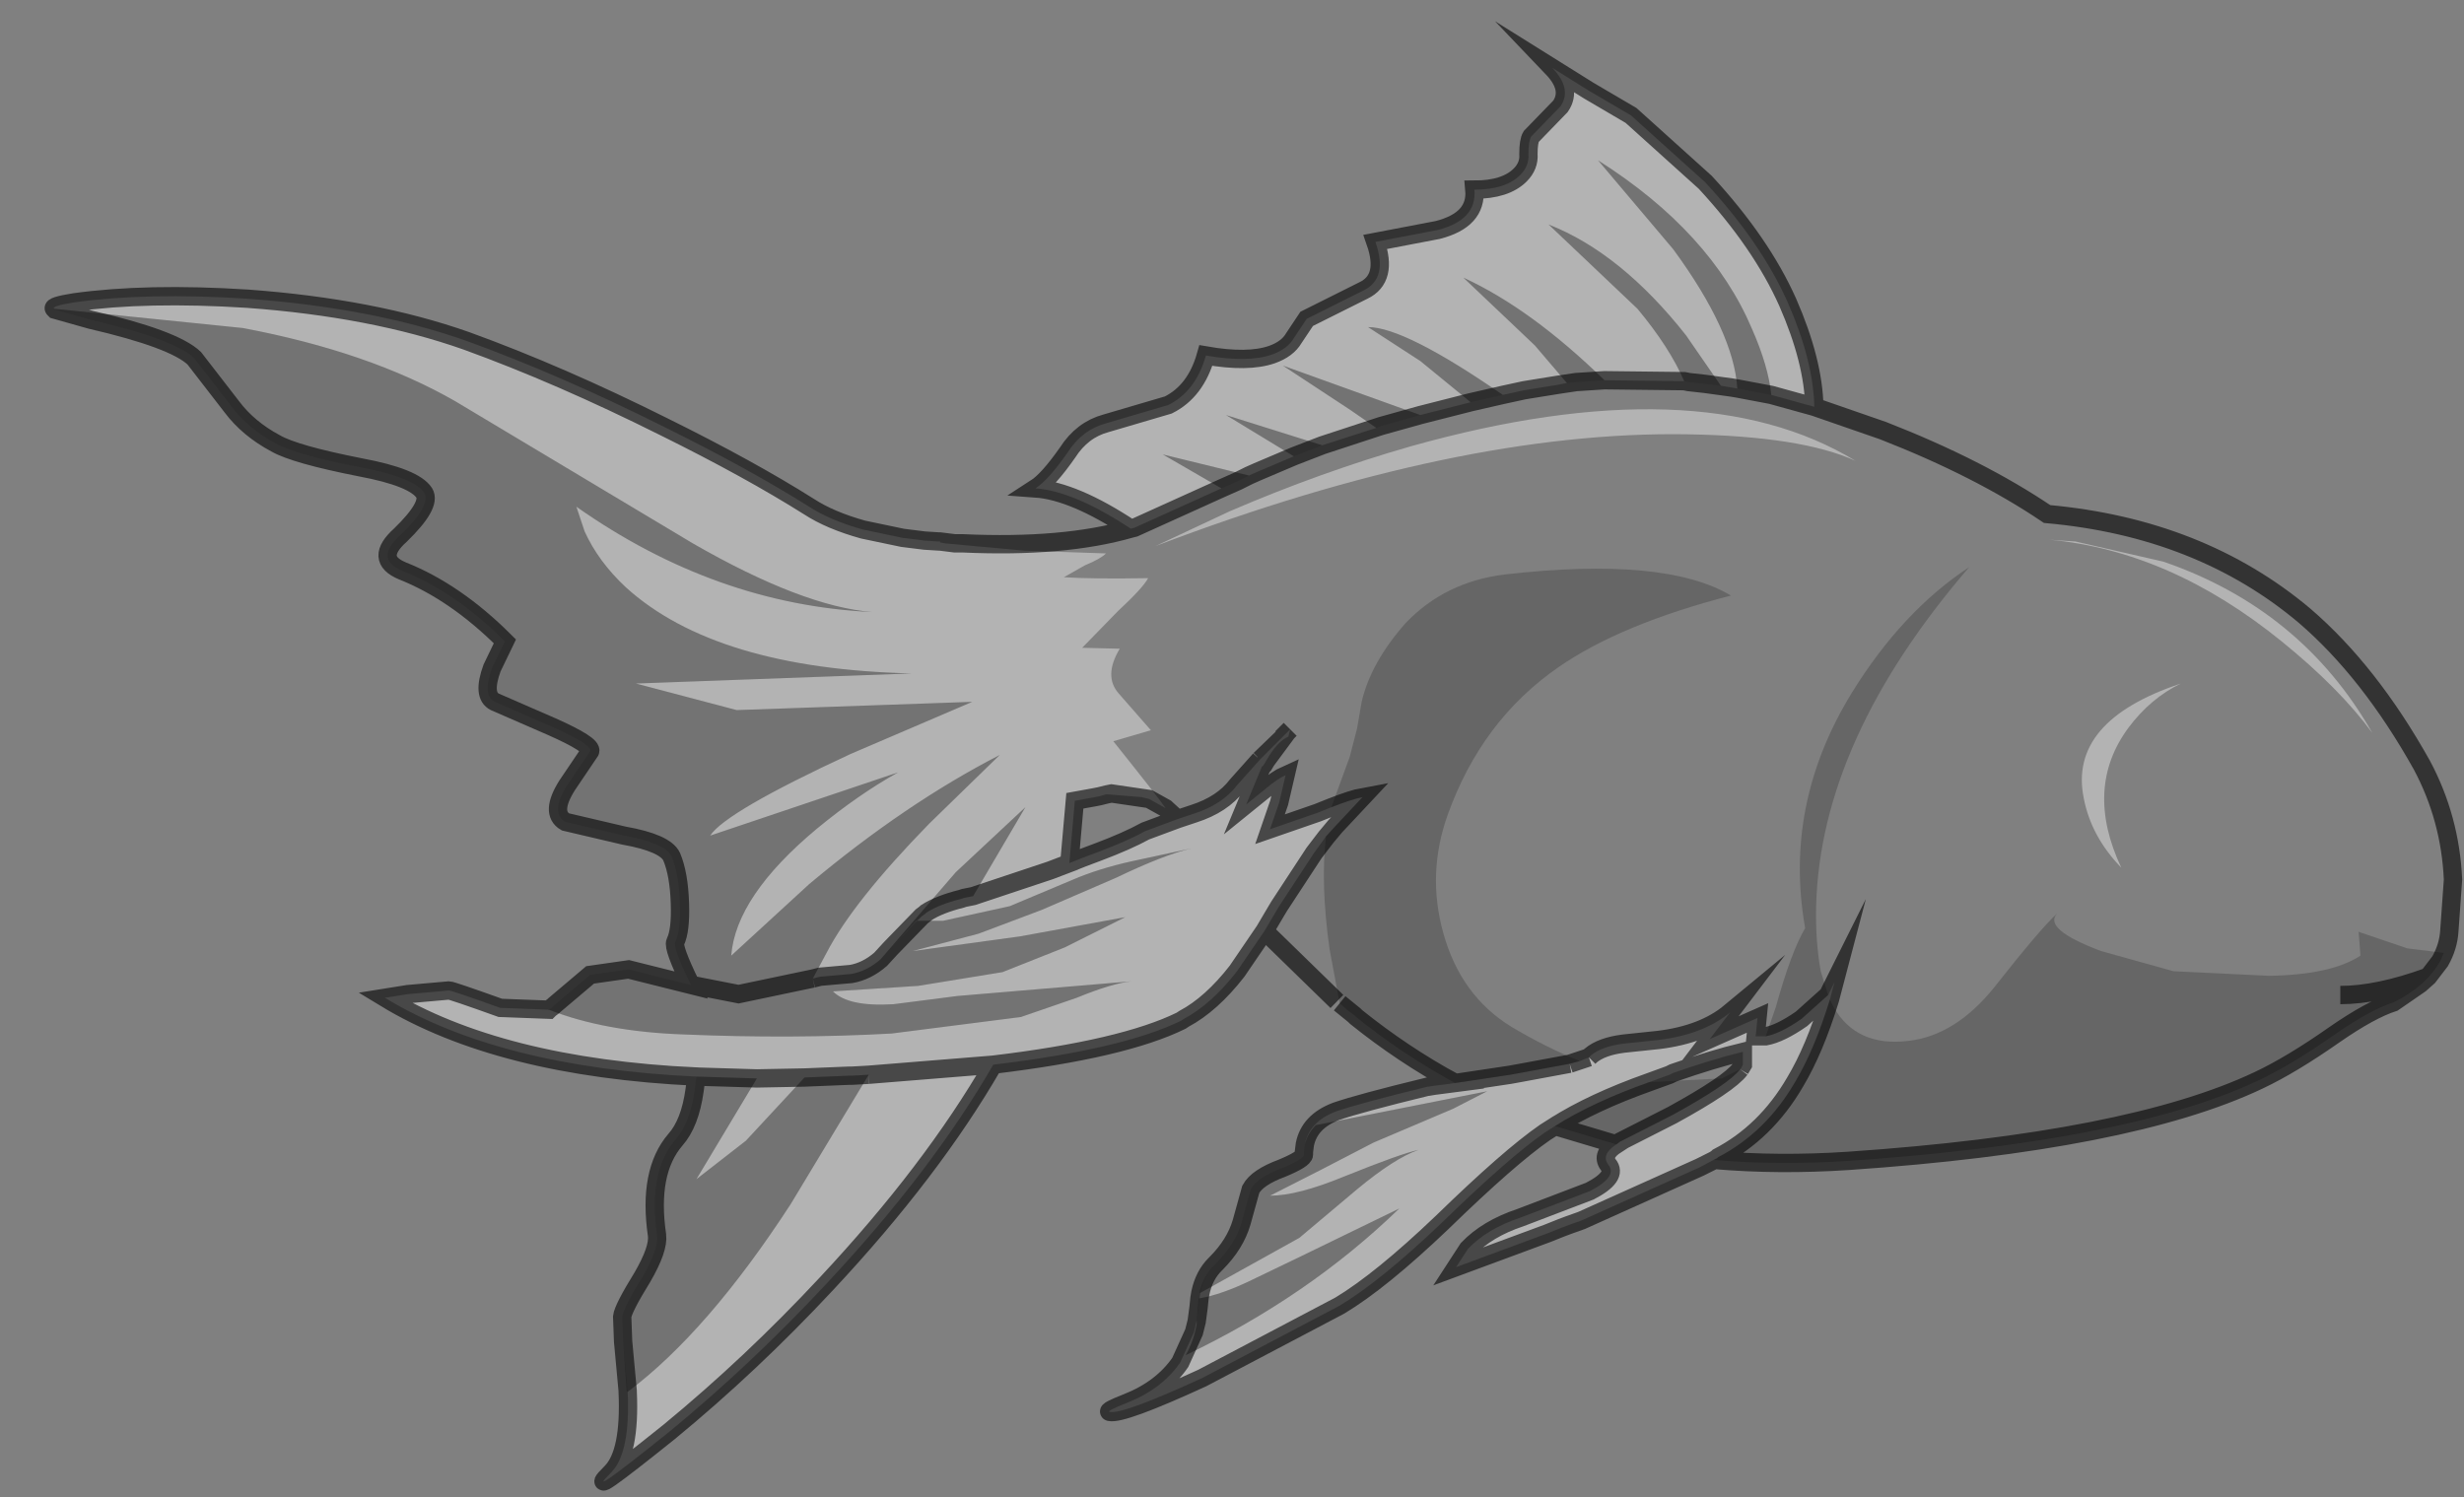 <?xml version="1.0" encoding="UTF-8" standalone="no"?>
<svg xmlns:xlink="http://www.w3.org/1999/xlink" height="81.7px" width="134.45px" xmlns="http://www.w3.org/2000/svg">
  <rect width="100%" height="100%" fill="#808080" stroke="none"/>
  <g transform="matrix(1.0, 0.0, 0.0, 1.0, 68.35, 42.25)">
    <path d="M-6.65 -13.4 Q-9.75 -15.45 -11.85 -15.6 -11.15 -16.05 -10.1 -17.55 -9.3 -18.8 -8.0 -19.15 L-4.6 -20.15 Q-3.1 -20.9 -2.55 -22.85 -0.25 -22.45 1.05 -22.9 1.9 -23.2 2.25 -23.8 L2.95 -24.85 6.05 -26.4 Q7.4 -27.05 6.7 -29.05 L10.1 -29.7 Q12.25 -30.25 12.1 -31.9 13.8 -31.9 14.6 -32.7 15.1 -33.2 15.05 -33.85 15.05 -34.55 15.2 -34.8 L16.8 -36.45 Q17.45 -37.4 16.35 -38.55 L18.35 -37.3 20.65 -35.95 24.7 -32.3 Q27.75 -29.0 29.2 -25.75 30.6 -22.55 30.65 -20.05 L28.3 -20.7 Q28.15 -22.25 27.25 -24.3 25.0 -29.6 18.85 -33.5 L22.95 -28.65 Q26.25 -24.15 26.45 -21.05 L26.15 -21.1 25.55 -21.2 23.65 -23.95 Q20.1 -28.45 16.15 -30.0 L21.0 -25.4 Q22.75 -23.3 23.55 -21.45 L19.2 -21.5 Q15.2 -25.4 11.5 -27.1 L15.4 -23.4 17.15 -21.35 16.65 -21.25 15.1 -21.0 14.8 -20.95 13.65 -20.7 Q8.3 -24.4 6.3 -24.4 L9.15 -22.55 11.9 -20.3 9.15 -19.6 1.65 -22.3 5.3 -19.9 6.75 -18.9 3.8 -17.95 -1.45 -19.6 2.25 -17.35 0.25 -16.5 -0.2 -16.3 -4.9 -17.45 -1.7 -15.6 -6.45 -13.45 -6.65 -13.4 M24.4 21.45 L17.95 24.35 17.25 24.6 16.85 24.75 16.1 25.05 11.1 26.9 11.75 25.9 Q12.8 24.8 14.6 24.2 L18.4 22.75 Q19.95 21.95 19.4 21.3 19.0 20.75 19.85 20.2 L20.05 20.05 22.9 18.6 Q26.0 16.9 26.6 16.1 L26.65 16.05 26.75 15.85 26.75 15.8 26.75 15.15 Q25.1 15.55 22.95 16.3 L22.75 16.4 21.65 16.8 Q18.55 17.9 16.5 19.2 L15.95 19.55 Q14.0 20.9 10.35 24.45 7.0 27.65 4.75 29.0 L-2.75 32.95 Q-7.1 34.95 -7.8 34.8 -8.0 34.75 -6.85 34.3 -4.95 33.55 -3.95 32.1 L-3.2 30.45 -3.05 29.8 -3.05 29.85 -3.05 30.0 Q-3.2 30.9 -3.65 31.7 3.05 28.5 8.0 23.7 L2.65 26.3 -0.05 27.6 Q-1.7 28.4 -2.9 28.6 L-2.85 28.3 2.55 25.3 5.7 22.65 Q7.75 20.95 9.05 20.5 8.1 20.7 5.0 21.95 2.45 23.0 0.95 23.0 L3.8 21.55 6.6 20.1 10.95 18.25 12.8 17.3 3.45 19.15 Q3.0 19.6 2.85 20.2 3.1 18.95 4.55 18.4 5.85 17.95 9.55 17.05 L9.6 17.05 9.9 17.0 11.05 16.85 14.05 16.4 14.6 16.3 17.3 15.8 17.85 15.65 18.35 15.45 18.45 15.35 Q19.05 14.85 20.25 14.7 L22.15 14.5 Q24.6 14.2 26.05 13.0 L24.95 14.45 27.55 13.3 27.45 14.3 28.0 14.3 Q28.8 14.15 29.95 13.35 L31.4 12.05 31.75 11.35 31.5 12.3 Q30.65 15.05 29.6 16.8 28.0 19.55 25.4 20.9 L25.35 20.95 25.15 21.05 24.4 21.45 M0.65 8.55 L-0.85 10.75 Q-2.25 12.55 -3.75 13.35 L-3.9 13.45 Q-7.05 15.0 -14.15 15.85 -17.5 21.65 -23.25 27.8 -27.35 32.2 -31.85 35.9 -36.65 39.75 -35.0 38.1 -33.95 37.05 -34.1 33.7 -29.75 30.45 -25.2 23.45 L-20.95 16.4 -21.85 16.45 -22.0 16.45 -24.45 16.55 -27.65 20.0 -30.35 22.1 -27.65 17.6 -27.05 16.6 -30.35 16.5 Q-41.1 16.0 -47.35 12.2 L-46.1 12.0 -43.85 11.8 Q-43.7 11.8 -41.05 12.75 L-38.4 12.85 Q-35.35 14.05 -31.05 14.2 -25.15 14.45 -19.7 14.15 L-12.65 13.25 -9.6 12.2 Q-7.65 11.4 -6.6 11.3 L-16.1 12.1 -19.6 12.55 Q-22.05 12.7 -22.9 11.85 L-18.25 11.55 -13.65 10.8 -10.25 9.45 -6.95 7.8 -12.7 8.85 -18.55 9.65 -14.95 8.7 -11.5 7.4 -7.45 5.65 Q-4.85 4.4 -3.35 4.05 L-6.6 4.75 Q-8.4 5.15 -9.8 5.75 L-13.25 7.2 -16.9 8.0 -18.35 8.0 -18.55 8.2 -18.05 7.75 -17.85 7.6 -17.8 7.55 Q-17.1 7.1 -15.9 6.8 L-15.75 6.75 -15.25 6.65 -12.4 1.8 -16.2 5.35 -20.3 10.1 Q-21.05 10.75 -21.9 10.9 L-23.6 11.05 -24.0 11.15 -23.25 9.75 Q-21.8 6.95 -17.65 2.7 L-13.8 -1.05 Q-18.95 1.6 -24.2 6.0 L-28.45 9.9 Q-28.2 6.65 -23.75 2.95 -21.5 1.1 -19.35 -0.1 L-29.6 3.35 Q-28.75 2.05 -21.95 -1.1 L-15.3 -3.95 -28.15 -3.5 -33.65 -4.95 -18.6 -5.5 Q-29.3 -5.75 -34.2 -10.2 -35.7 -11.6 -36.45 -13.25 L-36.9 -14.6 Q-29.3 -9.25 -20.75 -8.85 -24.55 -9.15 -30.55 -12.6 L-43.5 -20.35 Q-48.2 -23.05 -55.1 -24.35 L-65.4 -25.4 Q-65.55 -25.55 -64.3 -25.75 -60.35 -26.3 -54.85 -25.95 -48.0 -25.45 -42.9 -23.65 -37.8 -21.8 -32.1 -18.95 -27.45 -16.65 -24.2 -14.6 -23.05 -13.85 -21.25 -13.35 L-19.1 -12.9 -18.25 -12.8 -17.9 -12.75 -17.1 -12.7 -17.05 -12.7 -17.05 -12.65 -16.8 -12.6 -12.45 -12.2 -8.0 -12.05 Q-8.3 -11.75 -9.15 -11.4 L-10.3 -10.75 Q-8.75 -10.65 -5.7 -10.7 -6.0 -10.15 -7.35 -8.9 L-9.3 -6.9 -7.25 -6.85 Q-8.15 -5.35 -7.3 -4.4 L-5.55 -2.4 -7.6 -1.8 Q-5.0 1.45 -4.75 1.85 L-5.65 1.35 -7.7 1.05 -7.95 1.1 -7.7 1.05 -5.65 1.35 -6.05 1.25 -7.9 1.1 -7.95 1.1 -8.0 1.1 -8.35 1.2 -8.6 1.25 -9.7 1.45 -10.0 4.85 -11.05 5.25 -15.25 6.65 -11.05 5.25 -10.0 4.85 Q-9.4 4.6 -8.45 4.25 -6.85 3.65 -5.85 3.1 L-4.1 2.45 -3.2 2.15 Q-1.65 1.65 -0.85 0.6 L0.4 -0.8 1.9 -2.3 2.05 -2.45 1.95 -2.05 Q1.35 -1.8 0.75 -0.75 L0.6 -0.5 0.5 -0.4 -0.35 1.65 0.7 0.8 Q1.35 0.25 1.8 0.05 L1.45 1.55 0.95 3.0 3.55 2.1 4.3 1.8 Q5.45 1.35 6.0 1.25 L4.5 2.85 4.0 3.4 3.35 4.3 1.45 7.2 1.3 7.45 0.65 8.55 M0.75 -0.75 L1.75 -2.1 1.75 -2.15 1.8 -2.2 1.9 -2.3 1.8 -2.2 1.75 -2.15 1.75 -2.1 0.75 -0.75 M1.75 -2.1 L0.4 -0.8 1.75 -2.1 M23.7 -18.55 Q11.25 -18.75 -5.3 -12.45 L-1.25 -14.35 Q3.75 -16.5 8.65 -17.9 24.35 -22.3 32.9 -17.1 29.95 -18.45 23.7 -18.55 M44.9 -12.7 L49.7 -11.6 Q57.25 -9.0 61.1 -2.25 59.3 -4.7 56.15 -7.25 50.05 -12.2 43.45 -12.8 L44.9 -12.7 M47.8 -2.55 Q45.35 0.75 47.4 5.1 45.75 3.4 45.35 1.3 44.5 -2.9 50.65 -4.95 49.0 -4.15 47.8 -2.55 M-27.05 16.6 L-24.45 16.55 -27.05 16.6 M-3.2 30.45 L-3.05 29.85 -3.2 30.45 M-20.95 16.4 L-14.15 15.85 -20.95 16.4 M18.35 15.45 L17.3 15.8 18.35 15.45" fill="#ffffff" fill-opacity="0.4" fill-rule="evenodd" stroke="none"/>
    <path d="M64.8 10.2 Q64.0 11.6 62.25 12.45 61.0 12.85 59.05 14.2 56.7 15.85 54.9 16.7 47.85 20.05 32.5 21.1 28.7 21.35 25.2 21.05 L25.15 21.05 25.35 20.95 25.2 21.05 25.35 20.95 25.4 20.9 Q28.0 19.55 29.6 16.8 30.65 15.05 31.5 12.3 L31.7 12.7 Q32.95 14.9 35.8 14.55 38.35 14.25 40.45 11.65 43.05 8.35 43.9 7.6 43.1 8.45 46.3 9.65 L50.25 10.75 55.45 11.0 Q58.85 10.95 60.45 9.9 L60.35 8.6 63.0 9.5 65.0 9.75 64.8 10.2 64.15 11.05 63.7 11.45 62.25 12.45 63.7 11.45 64.15 11.05 64.8 10.2 M19.85 20.2 L16.5 19.2 Q18.55 17.9 21.65 16.8 L25.6 16.6 26.6 16.1 Q26.0 16.9 22.9 18.6 L20.05 20.05 19.85 20.2 M-3.05 29.8 L-2.95 28.6 -2.9 28.6 -2.95 29.1 -3.05 29.85 -3.05 29.8 M-2.85 28.3 L-2.9 28.3 Q-2.75 27.55 -2.2 26.9 L-2.05 26.75 Q-2.65 27.35 -2.85 28.3 M11.05 16.85 Q8.2 15.3 5.65 13.25 L5.55 13.15 5.15 12.85 4.75 12.5 4.2 9.55 Q3.7 6.0 4.0 3.45 L4.0 3.4 4.5 2.85 6.0 1.25 Q5.45 1.35 4.3 1.8 L4.35 1.65 5.3 -0.95 5.7 -2.5 5.95 -3.95 Q6.45 -6.1 8.35 -8.25 10.5 -10.5 13.75 -10.9 22.5 -11.9 26.1 -9.75 20.1 -8.2 16.7 -5.85 12.5 -2.95 10.65 2.2 9.5 5.4 10.4 8.65 11.35 12.1 14.15 13.8 16.0 14.9 17.85 15.65 L17.3 15.8 14.6 16.3 14.05 16.4 11.05 16.85 M-34.1 33.7 L-34.15 33.7 -34.35 30.95 -34.1 33.65 -34.1 33.7 M-38.4 12.85 L-38.45 12.85 -38.35 12.8 -38.4 12.85 M-65.35 -25.35 L-65.45 -25.4 -65.4 -25.4 -65.35 -25.35 M28.0 14.3 L28.55 12.7 Q29.4 9.65 30.15 8.4 28.95 1.65 32.7 -4.45 35.45 -8.9 39.1 -11.3 31.0 -1.9 30.75 7.15 30.7 9.1 31.0 10.75 L31.4 12.05 29.95 13.35 Q28.8 14.15 28.0 14.3 M59.35 12.05 Q61.4 12.05 64.15 11.05 61.4 12.05 59.35 12.05 M4.5 2.85 L4.0 3.45 4.5 2.85" fill="#000000" fill-opacity="0.2" fill-rule="evenodd" stroke="none"/>
    <path d="M30.65 -20.05 L34.4 -18.75 Q39.65 -16.7 43.35 -14.2 51.7 -13.45 57.4 -8.65 60.95 -5.6 63.8 -0.5 65.35 2.4 65.5 5.75 L65.3 8.55 Q65.25 9.4 64.8 10.2 L65.0 9.75 63.0 9.5 60.35 8.6 60.45 9.9 Q58.85 10.95 55.45 11.0 L50.25 10.75 46.3 9.65 Q43.1 8.45 43.9 7.6 43.05 8.35 40.45 11.65 38.35 14.25 35.8 14.55 32.95 14.9 31.7 12.7 L31.5 12.3 31.75 11.35 31.4 12.05 31.0 10.75 Q30.7 9.1 30.75 7.15 31.0 -1.9 39.1 -11.3 35.45 -8.9 32.7 -4.45 28.95 1.65 30.15 8.4 29.4 9.65 28.55 12.7 L28.0 14.3 27.45 14.3 27.55 13.3 24.95 14.45 26.05 13.0 Q24.6 14.2 22.15 14.5 L20.25 14.7 Q19.05 14.85 18.45 15.35 L18.35 15.45 17.85 15.65 Q16.0 14.9 14.15 13.8 11.35 12.1 10.4 8.65 9.5 5.4 10.65 2.2 12.5 -2.95 16.7 -5.85 20.1 -8.2 26.1 -9.75 22.5 -11.9 13.75 -10.9 10.5 -10.5 8.35 -8.25 6.45 -6.1 5.95 -3.95 L5.7 -2.5 5.3 -0.95 4.35 1.65 4.3 1.8 3.55 2.1 0.95 3.0 1.45 1.55 1.8 0.05 Q1.35 0.25 0.7 0.8 L-0.35 1.65 0.5 -0.4 0.6 -0.5 0.75 -0.75 Q1.35 -1.8 1.95 -2.05 L2.05 -2.45 1.9 -2.3 0.4 -0.8 -0.85 0.6 Q-1.65 1.65 -3.2 2.15 L-4.1 2.45 -4.15 2.4 -4.75 1.85 Q-5.0 1.45 -7.6 -1.8 L-5.55 -2.4 -7.3 -4.4 Q-8.15 -5.35 -7.25 -6.85 L-9.3 -6.9 -7.35 -8.9 Q-6.0 -10.15 -5.7 -10.7 -8.75 -10.65 -10.3 -10.75 L-9.15 -11.4 Q-8.3 -11.75 -8.0 -12.05 L-12.45 -12.2 -16.8 -12.6 -17.05 -12.65 -16.25 -12.6 -15.8 -12.6 Q-10.3 -12.35 -6.65 -13.4 L-6.45 -13.45 -1.7 -15.6 -0.8 -16.0 -0.3 -16.25 -0.2 -16.3 0.25 -16.5 2.25 -17.35 3.8 -17.95 6.75 -18.9 7.0 -19.0 9.15 -19.6 11.9 -20.3 13.65 -20.7 14.8 -20.95 15.1 -21.0 16.65 -21.25 17.15 -21.35 17.65 -21.4 19.2 -21.5 23.55 -21.45 23.8 -21.4 24.7 -21.3 25.55 -21.2 26.15 -21.1 26.45 -21.05 28.3 -20.7 30.65 -20.05 M4.75 12.5 L4.6 12.4 0.65 8.55 1.3 7.45 1.45 7.2 3.35 4.3 4.0 3.4 4.0 3.45 3.35 4.3 4.0 3.45 Q3.7 6.0 4.2 9.55 L4.75 12.5 M17.65 -21.4 L16.65 -21.25 17.65 -21.4 M3.8 -17.95 L7.0 -19.0 3.8 -17.95 M26.15 -21.1 L24.7 -21.3 26.15 -21.1 M47.8 -2.55 Q49.0 -4.15 50.65 -4.95 44.5 -2.9 45.35 1.3 45.75 3.4 47.4 5.1 45.35 0.75 47.8 -2.55 M44.9 -12.7 L43.45 -12.8 Q50.05 -12.2 56.15 -7.25 59.3 -4.7 61.1 -2.25 57.25 -9.0 49.7 -11.6 L44.9 -12.7 M23.7 -18.55 Q29.95 -18.45 32.9 -17.1 24.35 -22.3 8.65 -17.9 3.75 -16.5 -1.25 -14.35 L-5.3 -12.45 Q11.25 -18.75 23.7 -18.55 M-8.35 1.2 L-8.0 1.1 -7.95 1.1 -8.35 1.2 -7.95 1.1 -7.9 1.1 -8.35 1.2 M26.6 16.1 L25.6 16.6 21.65 16.8 22.75 16.4 22.95 16.3 Q25.1 15.55 26.75 15.15 L26.75 15.8 26.75 15.85 26.65 16.05 26.6 16.1 26.75 15.85 26.6 16.1" fill="#ffffff" fill-opacity="0.0" fill-rule="evenodd" stroke="none"/>
    <path d="M-2.05 26.75 L-2.0 26.7 Q-0.95 25.65 -0.6 24.45 L-0.1 22.65 Q0.25 22.0 1.6 21.5 2.8 21.0 2.8 20.75 L2.8 20.65 2.8 20.6 2.85 20.2 Q3.0 19.6 3.45 19.15 L12.8 17.3 10.95 18.25 6.6 20.1 3.8 21.55 0.95 23.0 Q2.45 23.0 5.0 21.95 8.1 20.7 9.05 20.5 7.75 20.95 5.7 22.65 L2.55 25.3 -2.85 28.3 Q-2.65 27.35 -2.05 26.75 M-34.35 30.95 L-34.4 29.6 Q-34.35 29.15 -33.3 27.45 -32.4 25.9 -32.5 25.15 -33.0 21.7 -31.5 19.95 -30.7 19.05 -30.45 17.25 L-30.35 16.5 -27.05 16.6 -27.65 17.6 -30.35 22.1 -27.65 20.0 -24.45 16.55 -22.0 16.45 -21.85 16.45 -20.95 16.4 -25.2 23.45 Q-29.75 30.45 -34.1 33.7 L-34.1 33.65 -34.35 30.95 M-38.15 12.65 L-38.1 12.6 -36.15 10.95 -34.05 10.65 -30.65 11.5 Q-31.65 9.45 -31.5 9.15 -31.2 8.55 -31.25 7.05 -31.3 5.45 -31.7 4.5 -32.05 3.75 -34.3 3.35 L-37.5 2.6 Q-38.35 2.1 -37.4 0.6 L-36.15 -1.25 Q-36.0 -1.6 -38.25 -2.6 L-41.35 -3.95 Q-42.05 -4.3 -41.5 -5.8 L-40.8 -7.25 Q-43.5 -9.95 -46.4 -11.1 -47.95 -11.75 -46.5 -13.05 -44.8 -14.7 -45.2 -15.35 -45.75 -16.2 -48.7 -16.75 -52.25 -17.45 -53.3 -18.05 -54.8 -18.85 -55.7 -20.05 L-57.75 -22.7 Q-58.85 -23.75 -63.4 -24.8 L-65.35 -25.35 -65.4 -25.4 -55.1 -24.35 Q-48.2 -23.05 -43.5 -20.35 L-30.55 -12.6 Q-24.55 -9.15 -20.75 -8.85 -29.3 -9.25 -36.9 -14.6 L-36.45 -13.25 Q-35.7 -11.6 -34.2 -10.2 -29.3 -5.75 -18.6 -5.5 L-33.65 -4.95 -28.15 -3.5 -15.3 -3.95 -21.95 -1.1 Q-28.75 2.05 -29.6 3.35 L-19.35 -0.1 Q-21.5 1.1 -23.75 2.95 -28.2 6.65 -28.45 9.9 L-24.2 6.0 Q-18.95 1.6 -13.8 -1.05 L-17.65 2.7 Q-21.8 6.95 -23.25 9.75 L-24.0 11.15 -23.6 11.05 -21.9 10.9 Q-21.05 10.75 -20.3 10.1 L-16.2 5.35 -12.4 1.8 -15.25 6.65 -15.75 6.75 -15.9 6.8 Q-17.1 7.1 -17.8 7.55 L-17.85 7.6 -18.05 7.75 -19.75 9.5 -18.55 8.2 -18.35 8.0 -16.9 8.0 -13.25 7.2 -9.8 5.75 Q-8.4 5.15 -6.6 4.75 L-3.35 4.05 Q-4.85 4.4 -7.45 5.65 L-11.5 7.4 -14.95 8.7 -18.55 9.65 -12.7 8.85 -6.95 7.8 -10.25 9.45 -13.65 10.8 -18.25 11.55 -22.9 11.85 Q-22.05 12.7 -19.6 12.55 L-16.1 12.1 -6.6 11.3 Q-7.65 11.4 -9.6 12.2 L-12.65 13.25 -19.7 14.15 Q-25.15 14.45 -31.05 14.2 -35.35 14.05 -38.4 12.85 L-38.35 12.8 -38.3 12.8 -38.15 12.65 M-1.7 -15.6 L-4.9 -17.45 -0.2 -16.3 -0.3 -16.25 -0.8 -16.0 -1.7 -15.6 M2.25 -17.35 L-1.45 -19.6 3.8 -17.95 2.25 -17.35 M6.75 -18.9 L5.3 -19.9 1.65 -22.3 9.15 -19.6 7.0 -19.0 6.75 -18.9 M11.9 -20.3 L9.15 -22.55 6.3 -24.4 Q8.3 -24.4 13.65 -20.7 L11.9 -20.3 M17.15 -21.35 L15.4 -23.4 11.5 -27.1 Q15.2 -25.4 19.2 -21.5 L17.65 -21.4 17.15 -21.35 M23.55 -21.45 Q22.75 -23.3 21.0 -25.4 L16.15 -30.0 Q20.1 -28.45 23.65 -23.95 L25.55 -21.2 24.7 -21.3 23.8 -21.4 23.55 -21.45 M26.45 -21.05 Q26.25 -24.15 22.95 -28.65 L18.85 -33.5 Q25.0 -29.6 27.25 -24.3 28.15 -22.25 28.3 -20.7 L26.45 -21.05 M-20.3 10.1 L-19.75 9.5 -20.3 10.1 M-30.65 11.5 L-30.6 11.5 -28.05 12.0 -24.0 11.15 -28.05 12.0 -30.6 11.5 -30.65 11.5 M-3.05 29.85 L-2.95 29.1 -2.9 28.6 Q-1.7 28.4 -0.05 27.6 L2.65 26.3 8.0 23.7 Q3.05 28.5 -3.65 31.7 -3.2 30.9 -3.05 30.0 L-3.05 29.85" fill="#000000" fill-opacity="0.098" fill-rule="evenodd" stroke="none"/>
    <path d="M-6.65 -13.4 Q-9.75 -15.45 -11.85 -15.6 -11.15 -16.05 -10.1 -17.55 -9.3 -18.8 -8.0 -19.15 L-4.6 -20.15 Q-3.1 -20.9 -2.55 -22.85 -0.25 -22.45 1.05 -22.9 1.9 -23.2 2.25 -23.8 L2.95 -24.85 6.05 -26.4 Q7.4 -27.05 6.7 -29.05 L10.1 -29.7 Q12.25 -30.25 12.1 -31.9 13.8 -31.9 14.6 -32.7 15.1 -33.2 15.05 -33.85 15.05 -34.55 15.2 -34.8 L16.8 -36.45 Q17.45 -37.4 16.35 -38.55 L18.35 -37.3 20.65 -35.95 24.7 -32.3 Q27.75 -29.0 29.2 -25.75 30.6 -22.55 30.65 -20.05 L34.4 -18.75 Q39.65 -16.7 43.35 -14.2 51.7 -13.45 57.4 -8.65 60.95 -5.6 63.8 -0.5 65.35 2.4 65.5 5.75 L65.3 8.55 Q65.25 9.4 64.8 10.2 L64.15 11.05 63.7 11.45 62.25 12.45 Q61.0 12.85 59.05 14.2 56.7 15.85 54.9 16.7 47.85 20.05 32.5 21.1 28.7 21.35 25.2 21.05 L24.4 21.45 17.95 24.35 17.25 24.6 16.85 24.75 16.1 25.05 11.1 26.9 11.75 25.9 Q12.8 24.8 14.6 24.2 L18.4 22.75 Q19.95 21.95 19.4 21.3 19.0 20.75 19.85 20.2 L16.5 19.2 15.95 19.55 Q14.0 20.9 10.35 24.45 7.0 27.65 4.75 29.0 L-2.75 32.95 Q-7.1 34.95 -7.8 34.8 -8.0 34.75 -6.85 34.3 -4.95 33.55 -3.95 32.1 L-3.2 30.45 -3.05 29.85 -2.95 29.1 -2.9 28.6 -2.85 28.3 Q-2.65 27.35 -2.05 26.75 L-2.0 26.7 Q-0.95 25.65 -0.6 24.45 L-0.1 22.65 Q0.25 22.0 1.6 21.5 2.8 21.0 2.8 20.75 L2.8 20.65 2.8 20.6 2.85 20.2 Q3.1 18.95 4.55 18.4 5.85 17.95 9.55 17.05 L9.6 17.05 9.9 17.0 11.05 16.85 Q8.2 15.3 5.65 13.25 L5.55 13.15 4.75 12.5 M4.6 12.4 L0.65 8.55 -0.85 10.75 Q-2.25 12.55 -3.75 13.35 L-3.9 13.45 Q-7.05 15.0 -14.15 15.85 -17.5 21.65 -23.25 27.8 -27.35 32.2 -31.85 35.9 -36.65 39.75 -35.0 38.1 -33.95 37.05 -34.1 33.7 L-34.1 33.65 -34.35 30.95 -34.4 29.6 Q-34.35 29.15 -33.3 27.45 -32.4 25.9 -32.5 25.15 -33.0 21.7 -31.5 19.95 -30.7 19.05 -30.45 17.25 L-30.35 16.5 Q-41.1 16.0 -47.35 12.2 L-46.1 12.0 -43.85 11.8 Q-43.7 11.8 -41.05 12.75 L-38.4 12.85 -38.35 12.8 -38.15 12.65 -38.1 12.6 -36.15 10.95 -34.05 10.65 -30.65 11.5 Q-31.65 9.45 -31.5 9.15 -31.2 8.55 -31.25 7.05 -31.3 5.45 -31.7 4.5 -32.05 3.75 -34.3 3.35 L-37.5 2.6 Q-38.35 2.1 -37.4 0.6 L-36.15 -1.25 Q-36.0 -1.6 -38.25 -2.6 L-41.35 -3.95 Q-42.05 -4.3 -41.5 -5.8 L-40.8 -7.25 Q-43.5 -9.95 -46.4 -11.1 -47.95 -11.75 -46.5 -13.05 -44.8 -14.7 -45.2 -15.35 -45.75 -16.2 -48.7 -16.75 -52.25 -17.45 -53.3 -18.05 -54.8 -18.85 -55.7 -20.05 L-57.75 -22.7 Q-58.85 -23.75 -63.4 -24.8 L-65.35 -25.35 -65.4 -25.4 Q-65.55 -25.55 -64.3 -25.75 -60.35 -26.3 -54.85 -25.95 -48.0 -25.45 -42.9 -23.65 -37.8 -21.8 -32.1 -18.95 -27.45 -16.65 -24.2 -14.6 -23.05 -13.85 -21.25 -13.35 L-19.1 -12.9 -17.9 -12.75 -17.1 -12.7 -17.05 -12.7 -16.25 -12.6 -15.8 -12.6 Q-10.3 -12.35 -6.65 -13.4 L-6.45 -13.45 -1.7 -15.6 -0.8 -16.0 -0.3 -16.25 -0.2 -16.3 0.25 -16.5 2.25 -17.35 3.8 -17.95 7.0 -19.0 9.15 -19.6 11.9 -20.3 13.65 -20.7 14.8 -20.95 15.1 -21.0 16.65 -21.25 17.65 -21.4 19.2 -21.5 23.55 -21.45 23.8 -21.4 24.7 -21.3 26.15 -21.1 26.45 -21.05 28.3 -20.7 30.65 -20.05 M2.05 -2.45 L1.9 -2.3 1.8 -2.2 1.75 -2.15 1.75 -2.1 0.75 -0.75 0.6 -0.5 0.5 -0.4 -0.35 1.65 0.7 0.8 Q1.35 0.25 1.8 0.05 L1.45 1.55 0.95 3.0 3.55 2.1 4.3 1.8 Q5.45 1.35 6.0 1.25 L4.5 2.85 4.0 3.45 3.35 4.3 1.45 7.2 1.3 7.45 0.65 8.55 M18.35 15.45 L18.45 15.35 Q19.05 14.85 20.25 14.7 L22.15 14.5 Q24.6 14.2 26.05 13.0 L24.95 14.45 27.55 13.3 27.45 14.3 28.0 14.3 Q28.8 14.15 29.95 13.35 L31.4 12.05 31.75 11.35 31.5 12.3 Q30.65 15.05 29.6 16.8 28.0 19.55 25.4 20.9 L25.35 20.95 25.2 21.05 25.15 21.05 M0.4 -0.8 L1.75 -2.1 M-24.0 11.15 L-23.6 11.05 -21.9 10.9 Q-21.05 10.75 -20.3 10.1 L-19.75 9.5 -18.05 7.75 -17.85 7.6 -17.8 7.55 Q-17.1 7.1 -15.9 6.8 L-15.75 6.75 -15.25 6.65 -11.05 5.25 -10.0 4.85 -9.7 1.45 -8.6 1.25 -8.35 1.2 -7.95 1.1 -7.7 1.05 -5.65 1.35 -4.75 1.85 -4.15 2.4 -4.1 2.45 -3.2 2.15 Q-1.65 1.65 -0.85 0.6 L0.4 -0.8 M-10.0 4.85 Q-9.4 4.6 -8.45 4.25 -6.85 3.65 -5.85 3.1 L-4.1 2.45 M-24.0 11.15 L-28.05 12.0 -30.6 11.5 -30.65 11.5 M-20.95 16.4 L-21.85 16.45 -22.0 16.45 -24.45 16.55 -27.05 16.6 -30.35 16.5 M-14.15 15.85 L-20.95 16.4 M64.15 11.05 Q61.4 12.05 59.35 12.05 M26.6 16.1 L26.75 15.85 26.75 15.8 26.75 15.15 Q25.1 15.55 22.95 16.3 L22.75 16.4 21.65 16.8 Q18.55 17.9 16.5 19.2 M19.85 20.2 L20.05 20.05 22.9 18.6 Q26.0 16.9 26.6 16.1 M17.3 15.8 L18.35 15.45 M11.05 16.85 L14.05 16.4 14.6 16.3 17.3 15.8" fill="none" stroke="#000000" stroke-linecap="butt" stroke-linejoin="miter-clip" stroke-miterlimit="10.0" stroke-opacity="0.6" stroke-width="1.0"/>
  </g>
</svg>
